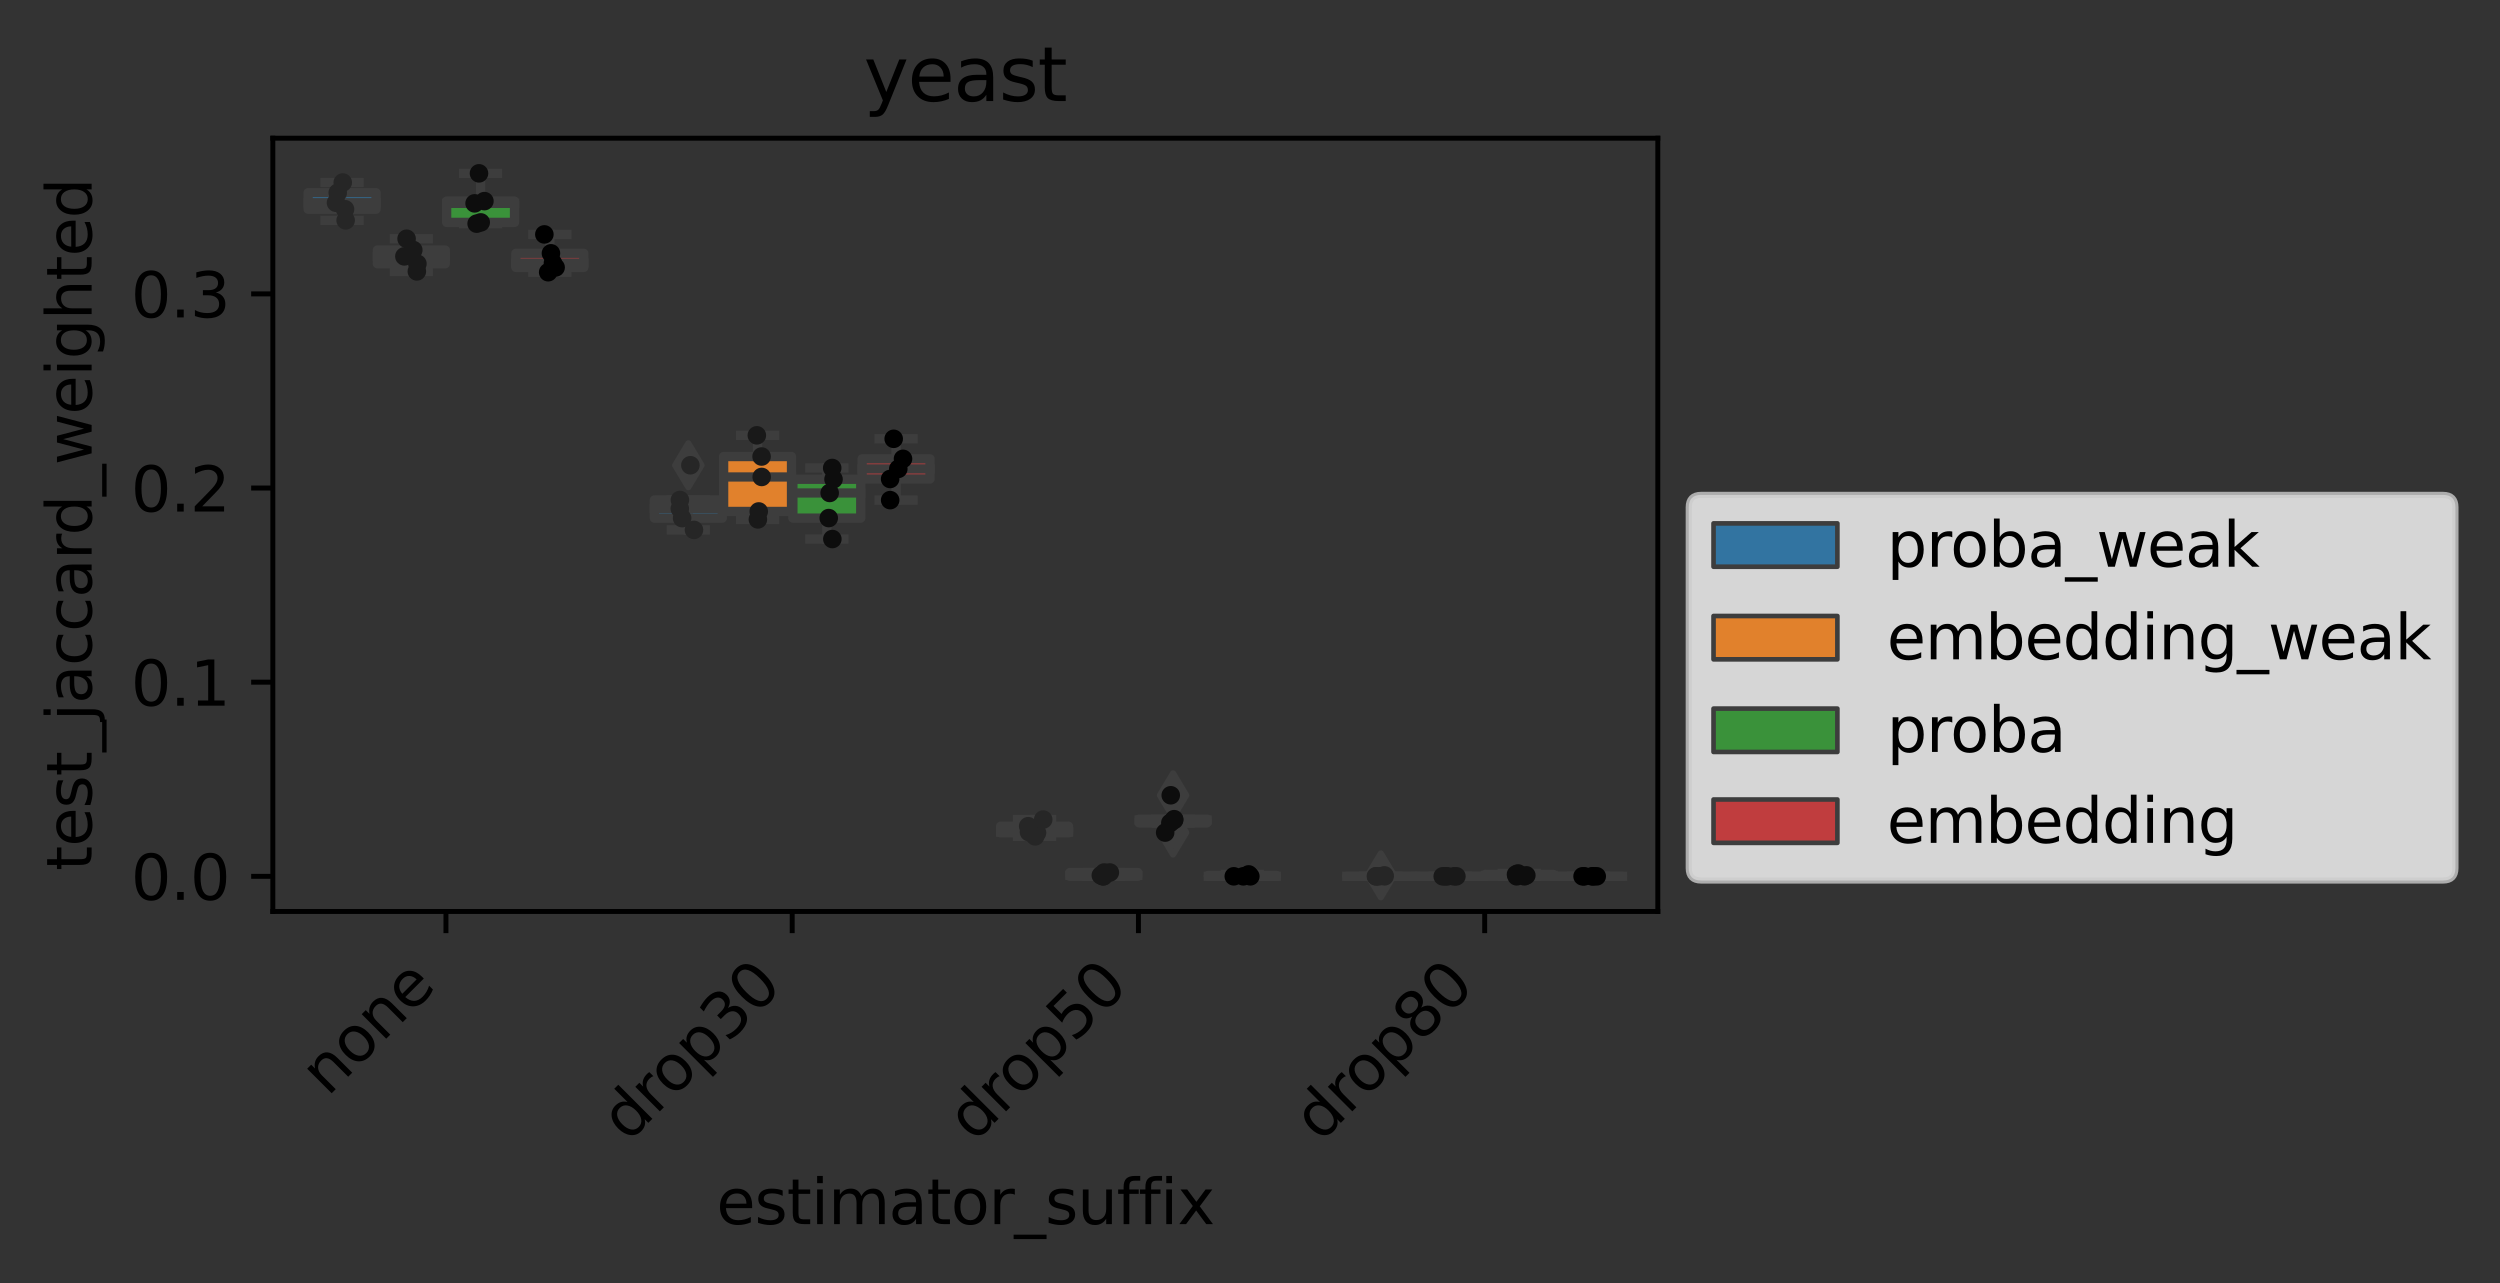 <?xml version="1.0" encoding="utf-8" standalone="no"?>
<!DOCTYPE svg PUBLIC "-//W3C//DTD SVG 1.1//EN"
  "http://www.w3.org/Graphics/SVG/1.1/DTD/svg11.dtd">
<svg xmlns:xlink="http://www.w3.org/1999/xlink" width="403.724pt" height="207.242pt" viewBox="0 0 403.724 207.242" xmlns="http://www.w3.org/2000/svg" version="1.1">
 <rect x="0" y="0" width="403.724" height="207.242" fill="#333333" stroke="none"/>
 <defs>
  <style type="text/css">*{stroke-linejoin: round; stroke-linecap: butt}</style>
 </defs>
 <g id="figure_1">
  <g id="patch_1">
   <path d="M 0 207.242 
L 403.724 207.242 
L 403.724 0 
L 0 0 
L 0 207.242 
z
" style="fill: none"/>
  </g>
  <g id="axes_1">
   <g id="patch_2">
    <path d="M 44.059 147.192 
L 267.718 147.192 
L 267.718 22.318 
L 44.059 22.318 
L 44.059 147.192 
z
" style="fill: none"/>
   </g>
   <g id="patch_3">
    <path d="M 49.763 33.791 
L 60.722 33.791 
L 60.722 31.12 
L 49.763 31.12 
L 49.763 33.791 
z
" clip-path="url(#pd5e11d7c84)" style="fill: #3274a1; stroke: #3d3d3d; stroke-width: 1.5; stroke-linejoin: miter"/>
   </g>
   <g id="patch_4">
    <path d="M 60.946 42.59 
L 71.905 42.59 
L 71.905 40.378 
L 60.946 40.378 
L 60.946 42.59 
z
" clip-path="url(#pd5e11d7c84)" style="fill: #e1812c; stroke: #3d3d3d; stroke-width: 1.5; stroke-linejoin: miter"/>
   </g>
   <g id="patch_5">
    <path d="M 72.129 35.915 
L 83.088 35.915 
L 83.088 32.479 
L 72.129 32.479 
L 72.129 35.915 
z
" clip-path="url(#pd5e11d7c84)" style="fill: #3a923a; stroke: #3d3d3d; stroke-width: 1.5; stroke-linejoin: miter"/>
   </g>
   <g id="patch_6">
    <path d="M 83.311 43.186 
L 94.271 43.186 
L 94.271 40.907 
L 83.311 40.907 
L 83.311 43.186 
z
" clip-path="url(#pd5e11d7c84)" style="fill: #c03d3e; stroke: #3d3d3d; stroke-width: 1.5; stroke-linejoin: miter"/>
   </g>
   <g id="patch_7">
    <path d="M 105.677 83.674 
L 116.637 83.674 
L 116.637 80.741 
L 105.677 80.741 
L 105.677 83.674 
z
" clip-path="url(#pd5e11d7c84)" style="fill: #3274a1; stroke: #3d3d3d; stroke-width: 1.5; stroke-linejoin: miter"/>
   </g>
   <g id="patch_8">
    <path d="M 116.86 82.594 
L 127.82 82.594 
L 127.82 73.724 
L 116.86 73.724 
L 116.86 82.594 
z
" clip-path="url(#pd5e11d7c84)" style="fill: #e1812c; stroke: #3d3d3d; stroke-width: 1.5; stroke-linejoin: miter"/>
   </g>
   <g id="patch_9">
    <path d="M 128.043 83.664 
L 139.003 83.664 
L 139.003 77.398 
L 128.043 77.398 
L 128.043 83.664 
z
" clip-path="url(#pd5e11d7c84)" style="fill: #3a923a; stroke: #3d3d3d; stroke-width: 1.5; stroke-linejoin: miter"/>
   </g>
   <g id="patch_10">
    <path d="M 139.226 77.35 
L 150.185 77.35 
L 150.185 74.097 
L 139.226 74.097 
L 139.226 77.35 
z
" clip-path="url(#pd5e11d7c84)" style="fill: #c03d3e; stroke: #3d3d3d; stroke-width: 1.5; stroke-linejoin: miter"/>
   </g>
   <g id="patch_11">
    <path d="M 161.592 134.483 
L 172.551 134.483 
L 172.551 133.423 
L 161.592 133.423 
L 161.592 134.483 
z
" clip-path="url(#pd5e11d7c84)" style="fill: #3274a1; stroke: #3d3d3d; stroke-width: 1.5; stroke-linejoin: miter"/>
   </g>
   <g id="patch_12">
    <path d="M 172.775 141.516 
L 183.734 141.516 
L 183.734 140.901 
L 172.775 140.901 
L 172.775 141.516 
z
" clip-path="url(#pd5e11d7c84)" style="fill: #e1812c; stroke: #3d3d3d; stroke-width: 1.5; stroke-linejoin: miter"/>
   </g>
   <g id="patch_13">
    <path d="M 183.958 132.887 
L 194.917 132.887 
L 194.917 132.29 
L 183.958 132.29 
L 183.958 132.887 
z
" clip-path="url(#pd5e11d7c84)" style="fill: #3a923a; stroke: #3d3d3d; stroke-width: 1.5; stroke-linejoin: miter"/>
   </g>
   <g id="patch_14">
    <path d="M 195.141 141.516 
L 206.1 141.516 
L 206.1 141.362 
L 195.141 141.362 
L 195.141 141.516 
z
" clip-path="url(#pd5e11d7c84)" style="fill: #c03d3e; stroke: #3d3d3d; stroke-width: 1.5; stroke-linejoin: miter"/>
   </g>
   <g id="patch_15">
    <path d="M 217.507 141.516 
L 228.466 141.516 
L 228.466 141.516 
L 217.507 141.516 
L 217.507 141.516 
z
" clip-path="url(#pd5e11d7c84)" style="fill: #3274a1; stroke: #3d3d3d; stroke-width: 1.5; stroke-linejoin: miter"/>
   </g>
   <g id="patch_16">
    <path d="M 228.69 141.516 
L 239.649 141.516 
L 239.649 141.516 
L 228.69 141.516 
L 228.69 141.516 
z
" clip-path="url(#pd5e11d7c84)" style="fill: #e1812c; stroke: #3d3d3d; stroke-width: 1.5; stroke-linejoin: miter"/>
   </g>
   <g id="patch_17">
    <path d="M 239.873 141.516 
L 250.832 141.516 
L 250.832 141.208 
L 239.873 141.208 
L 239.873 141.516 
z
" clip-path="url(#pd5e11d7c84)" style="fill: #3a923a; stroke: #3d3d3d; stroke-width: 1.5; stroke-linejoin: miter"/>
   </g>
   <g id="patch_18">
    <path d="M 251.056 141.516 
L 262.015 141.516 
L 262.015 141.516 
L 251.056 141.516 
L 251.056 141.516 
z
" clip-path="url(#pd5e11d7c84)" style="fill: #c03d3e; stroke: #3d3d3d; stroke-width: 1.5; stroke-linejoin: miter"/>
   </g>
   <g id="patch_19">
    <path d="M 72.017 141.516 
L 72.017 141.516 
L 72.017 141.516 
L 72.017 141.516 
z
" clip-path="url(#pd5e11d7c84)" style="fill: #3274a1; stroke: #3d3d3d; stroke-width: 0.75; stroke-linejoin: miter"/>
   </g>
   <g id="patch_20">
    <path d="M 72.017 141.516 
L 72.017 141.516 
L 72.017 141.516 
L 72.017 141.516 
z
" clip-path="url(#pd5e11d7c84)" style="fill: #e1812c; stroke: #3d3d3d; stroke-width: 0.75; stroke-linejoin: miter"/>
   </g>
   <g id="patch_21">
    <path d="M 72.017 141.516 
L 72.017 141.516 
L 72.017 141.516 
L 72.017 141.516 
z
" clip-path="url(#pd5e11d7c84)" style="fill: #3a923a; stroke: #3d3d3d; stroke-width: 0.75; stroke-linejoin: miter"/>
   </g>
   <g id="patch_22">
    <path d="M 72.017 141.516 
L 72.017 141.516 
L 72.017 141.516 
L 72.017 141.516 
z
" clip-path="url(#pd5e11d7c84)" style="fill: #c03d3e; stroke: #3d3d3d; stroke-width: 0.75; stroke-linejoin: miter"/>
   </g>
   <g id="matplotlib.axis_1">
    <g id="xtick_1">
     <g id="line2d_1">
      <defs>
       <path id="m28611ec35d" d="M 0 0 
L 0 3.5 
" style="stroke: #000000; stroke-width: 0.8"/>
      </defs>
      <g>
       <use xlink:href="#m28611ec35d" x="72.017" y="147.192" style="stroke: #000000; stroke-width: 0.8"/>
      </g>
     </g>
     <g id="text_1">
      <!-- none -->
      <g transform="translate(52.906 177.205) rotate(-45) scale(0.1 -0.1)">
       <defs>
        <path id="DejaVuSans-6e" d="M 3513 2113 
L 3513 0 
L 2938 0 
L 2938 2094 
Q 2938 2591 2744 2837 
Q 2550 3084 2163 3084 
Q 1697 3084 1428 2787 
Q 1159 2491 1159 1978 
L 1159 0 
L 581 0 
L 581 3500 
L 1159 3500 
L 1159 2956 
Q 1366 3272 1645 3428 
Q 1925 3584 2291 3584 
Q 2894 3584 3203 3211 
Q 3513 2838 3513 2113 
z
" transform="scale(0.016)"/>
        <path id="DejaVuSans-6f" d="M 1959 3097 
Q 1497 3097 1228 2736 
Q 959 2375 959 1747 
Q 959 1119 1226 758 
Q 1494 397 1959 397 
Q 2419 397 2687 759 
Q 2956 1122 2956 1747 
Q 2956 2369 2687 2733 
Q 2419 3097 1959 3097 
z
M 1959 3584 
Q 2709 3584 3137 3096 
Q 3566 2609 3566 1747 
Q 3566 888 3137 398 
Q 2709 -91 1959 -91 
Q 1206 -91 779 398 
Q 353 888 353 1747 
Q 353 2609 779 3096 
Q 1206 3584 1959 3584 
z
" transform="scale(0.016)"/>
        <path id="DejaVuSans-65" d="M 3597 1894 
L 3597 1613 
L 953 1613 
Q 991 1019 1311 708 
Q 1631 397 2203 397 
Q 2534 397 2845 478 
Q 3156 559 3463 722 
L 3463 178 
Q 3153 47 2828 -22 
Q 2503 -91 2169 -91 
Q 1331 -91 842 396 
Q 353 884 353 1716 
Q 353 2575 817 3079 
Q 1281 3584 2069 3584 
Q 2775 3584 3186 3129 
Q 3597 2675 3597 1894 
z
M 3022 2063 
Q 3016 2534 2758 2815 
Q 2500 3097 2075 3097 
Q 1594 3097 1305 2825 
Q 1016 2553 972 2059 
L 3022 2063 
z
" transform="scale(0.016)"/>
       </defs>
       <use xlink:href="#DejaVuSans-6e"/>
       <use xlink:href="#DejaVuSans-6f" x="63.379"/>
       <use xlink:href="#DejaVuSans-6e" x="124.561"/>
       <use xlink:href="#DejaVuSans-65" x="187.939"/>
      </g>
     </g>
    </g>
    <g id="xtick_2">
     <g id="line2d_2">
      <g>
       <use xlink:href="#m28611ec35d" x="127.931" y="147.192" style="stroke: #000000; stroke-width: 0.8"/>
      </g>
     </g>
     <g id="text_2">
      <!-- drop30 -->
      <g transform="translate(101.41 184.615) rotate(-45) scale(0.1 -0.1)">
       <defs>
        <path id="DejaVuSans-64" d="M 2906 2969 
L 2906 4863 
L 3481 4863 
L 3481 0 
L 2906 0 
L 2906 525 
Q 2725 213 2448 61 
Q 2172 -91 1784 -91 
Q 1150 -91 751 415 
Q 353 922 353 1747 
Q 353 2572 751 3078 
Q 1150 3584 1784 3584 
Q 2172 3584 2448 3432 
Q 2725 3281 2906 2969 
z
M 947 1747 
Q 947 1113 1208 752 
Q 1469 391 1925 391 
Q 2381 391 2643 752 
Q 2906 1113 2906 1747 
Q 2906 2381 2643 2742 
Q 2381 3103 1925 3103 
Q 1469 3103 1208 2742 
Q 947 2381 947 1747 
z
" transform="scale(0.016)"/>
        <path id="DejaVuSans-72" d="M 2631 2963 
Q 2534 3019 2420 3045 
Q 2306 3072 2169 3072 
Q 1681 3072 1420 2755 
Q 1159 2438 1159 1844 
L 1159 0 
L 581 0 
L 581 3500 
L 1159 3500 
L 1159 2956 
Q 1341 3275 1631 3429 
Q 1922 3584 2338 3584 
Q 2397 3584 2469 3576 
Q 2541 3569 2628 3553 
L 2631 2963 
z
" transform="scale(0.016)"/>
        <path id="DejaVuSans-70" d="M 1159 525 
L 1159 -1331 
L 581 -1331 
L 581 3500 
L 1159 3500 
L 1159 2969 
Q 1341 3281 1617 3432 
Q 1894 3584 2278 3584 
Q 2916 3584 3314 3078 
Q 3713 2572 3713 1747 
Q 3713 922 3314 415 
Q 2916 -91 2278 -91 
Q 1894 -91 1617 61 
Q 1341 213 1159 525 
z
M 3116 1747 
Q 3116 2381 2855 2742 
Q 2594 3103 2138 3103 
Q 1681 3103 1420 2742 
Q 1159 2381 1159 1747 
Q 1159 1113 1420 752 
Q 1681 391 2138 391 
Q 2594 391 2855 752 
Q 3116 1113 3116 1747 
z
" transform="scale(0.016)"/>
        <path id="DejaVuSans-33" d="M 2597 2516 
Q 3050 2419 3304 2112 
Q 3559 1806 3559 1356 
Q 3559 666 3084 287 
Q 2609 -91 1734 -91 
Q 1441 -91 1130 -33 
Q 819 25 488 141 
L 488 750 
Q 750 597 1062 519 
Q 1375 441 1716 441 
Q 2309 441 2620 675 
Q 2931 909 2931 1356 
Q 2931 1769 2642 2001 
Q 2353 2234 1838 2234 
L 1294 2234 
L 1294 2753 
L 1863 2753 
Q 2328 2753 2575 2939 
Q 2822 3125 2822 3475 
Q 2822 3834 2567 4026 
Q 2313 4219 1838 4219 
Q 1578 4219 1281 4162 
Q 984 4106 628 3988 
L 628 4550 
Q 988 4650 1302 4700 
Q 1616 4750 1894 4750 
Q 2613 4750 3031 4423 
Q 3450 4097 3450 3541 
Q 3450 3153 3228 2886 
Q 3006 2619 2597 2516 
z
" transform="scale(0.016)"/>
        <path id="DejaVuSans-30" d="M 2034 4250 
Q 1547 4250 1301 3770 
Q 1056 3291 1056 2328 
Q 1056 1369 1301 889 
Q 1547 409 2034 409 
Q 2525 409 2770 889 
Q 3016 1369 3016 2328 
Q 3016 3291 2770 3770 
Q 2525 4250 2034 4250 
z
M 2034 4750 
Q 2819 4750 3233 4129 
Q 3647 3509 3647 2328 
Q 3647 1150 3233 529 
Q 2819 -91 2034 -91 
Q 1250 -91 836 529 
Q 422 1150 422 2328 
Q 422 3509 836 4129 
Q 1250 4750 2034 4750 
z
" transform="scale(0.016)"/>
       </defs>
       <use xlink:href="#DejaVuSans-64"/>
       <use xlink:href="#DejaVuSans-72" x="63.477"/>
       <use xlink:href="#DejaVuSans-6f" x="102.34"/>
       <use xlink:href="#DejaVuSans-70" x="163.521"/>
       <use xlink:href="#DejaVuSans-33" x="226.998"/>
       <use xlink:href="#DejaVuSans-30" x="290.621"/>
      </g>
     </g>
    </g>
    <g id="xtick_3">
     <g id="line2d_3">
      <g>
       <use xlink:href="#m28611ec35d" x="183.846" y="147.192" style="stroke: #000000; stroke-width: 0.8"/>
      </g>
     </g>
     <g id="text_3">
      <!-- drop50 -->
      <g transform="translate(157.325 184.615) rotate(-45) scale(0.1 -0.1)">
       <defs>
        <path id="DejaVuSans-35" d="M 691 4666 
L 3169 4666 
L 3169 4134 
L 1269 4134 
L 1269 2991 
Q 1406 3038 1543 3061 
Q 1681 3084 1819 3084 
Q 2600 3084 3056 2656 
Q 3513 2228 3513 1497 
Q 3513 744 3044 326 
Q 2575 -91 1722 -91 
Q 1428 -91 1123 -41 
Q 819 9 494 109 
L 494 744 
Q 775 591 1075 516 
Q 1375 441 1709 441 
Q 2250 441 2565 725 
Q 2881 1009 2881 1497 
Q 2881 1984 2565 2268 
Q 2250 2553 1709 2553 
Q 1456 2553 1204 2497 
Q 953 2441 691 2322 
L 691 4666 
z
" transform="scale(0.016)"/>
       </defs>
       <use xlink:href="#DejaVuSans-64"/>
       <use xlink:href="#DejaVuSans-72" x="63.477"/>
       <use xlink:href="#DejaVuSans-6f" x="102.34"/>
       <use xlink:href="#DejaVuSans-70" x="163.521"/>
       <use xlink:href="#DejaVuSans-35" x="226.998"/>
       <use xlink:href="#DejaVuSans-30" x="290.621"/>
      </g>
     </g>
    </g>
    <g id="xtick_4">
     <g id="line2d_4">
      <g>
       <use xlink:href="#m28611ec35d" x="239.761" y="147.192" style="stroke: #000000; stroke-width: 0.8"/>
      </g>
     </g>
     <g id="text_4">
      <!-- drop80 -->
      <g transform="translate(213.24 184.615) rotate(-45) scale(0.1 -0.1)">
       <defs>
        <path id="DejaVuSans-38" d="M 2034 2216 
Q 1584 2216 1326 1975 
Q 1069 1734 1069 1313 
Q 1069 891 1326 650 
Q 1584 409 2034 409 
Q 2484 409 2743 651 
Q 3003 894 3003 1313 
Q 3003 1734 2745 1975 
Q 2488 2216 2034 2216 
z
M 1403 2484 
Q 997 2584 770 2862 
Q 544 3141 544 3541 
Q 544 4100 942 4425 
Q 1341 4750 2034 4750 
Q 2731 4750 3128 4425 
Q 3525 4100 3525 3541 
Q 3525 3141 3298 2862 
Q 3072 2584 2669 2484 
Q 3125 2378 3379 2068 
Q 3634 1759 3634 1313 
Q 3634 634 3220 271 
Q 2806 -91 2034 -91 
Q 1263 -91 848 271 
Q 434 634 434 1313 
Q 434 1759 690 2068 
Q 947 2378 1403 2484 
z
M 1172 3481 
Q 1172 3119 1398 2916 
Q 1625 2713 2034 2713 
Q 2441 2713 2670 2916 
Q 2900 3119 2900 3481 
Q 2900 3844 2670 4047 
Q 2441 4250 2034 4250 
Q 1625 4250 1398 4047 
Q 1172 3844 1172 3481 
z
" transform="scale(0.016)"/>
       </defs>
       <use xlink:href="#DejaVuSans-64"/>
       <use xlink:href="#DejaVuSans-72" x="63.477"/>
       <use xlink:href="#DejaVuSans-6f" x="102.34"/>
       <use xlink:href="#DejaVuSans-70" x="163.521"/>
       <use xlink:href="#DejaVuSans-38" x="226.998"/>
       <use xlink:href="#DejaVuSans-30" x="290.621"/>
      </g>
     </g>
    </g>
    <g id="text_5">
     <!-- estimator_suffix -->
     <g transform="translate(115.707 197.684) scale(0.1 -0.1)">
      <defs>
       <path id="DejaVuSans-73" d="M 2834 3397 
L 2834 2853 
Q 2591 2978 2328 3040 
Q 2066 3103 1784 3103 
Q 1356 3103 1142 2972 
Q 928 2841 928 2578 
Q 928 2378 1081 2264 
Q 1234 2150 1697 2047 
L 1894 2003 
Q 2506 1872 2764 1633 
Q 3022 1394 3022 966 
Q 3022 478 2636 193 
Q 2250 -91 1575 -91 
Q 1294 -91 989 -36 
Q 684 19 347 128 
L 347 722 
Q 666 556 975 473 
Q 1284 391 1588 391 
Q 1994 391 2212 530 
Q 2431 669 2431 922 
Q 2431 1156 2273 1281 
Q 2116 1406 1581 1522 
L 1381 1569 
Q 847 1681 609 1914 
Q 372 2147 372 2553 
Q 372 3047 722 3315 
Q 1072 3584 1716 3584 
Q 2034 3584 2315 3537 
Q 2597 3491 2834 3397 
z
" transform="scale(0.016)"/>
       <path id="DejaVuSans-74" d="M 1172 4494 
L 1172 3500 
L 2356 3500 
L 2356 3053 
L 1172 3053 
L 1172 1153 
Q 1172 725 1289 603 
Q 1406 481 1766 481 
L 2356 481 
L 2356 0 
L 1766 0 
Q 1100 0 847 248 
Q 594 497 594 1153 
L 594 3053 
L 172 3053 
L 172 3500 
L 594 3500 
L 594 4494 
L 1172 4494 
z
" transform="scale(0.016)"/>
       <path id="DejaVuSans-69" d="M 603 3500 
L 1178 3500 
L 1178 0 
L 603 0 
L 603 3500 
z
M 603 4863 
L 1178 4863 
L 1178 4134 
L 603 4134 
L 603 4863 
z
" transform="scale(0.016)"/>
       <path id="DejaVuSans-6d" d="M 3328 2828 
Q 3544 3216 3844 3400 
Q 4144 3584 4550 3584 
Q 5097 3584 5394 3201 
Q 5691 2819 5691 2113 
L 5691 0 
L 5113 0 
L 5113 2094 
Q 5113 2597 4934 2840 
Q 4756 3084 4391 3084 
Q 3944 3084 3684 2787 
Q 3425 2491 3425 1978 
L 3425 0 
L 2847 0 
L 2847 2094 
Q 2847 2600 2669 2842 
Q 2491 3084 2119 3084 
Q 1678 3084 1418 2786 
Q 1159 2488 1159 1978 
L 1159 0 
L 581 0 
L 581 3500 
L 1159 3500 
L 1159 2956 
Q 1356 3278 1631 3431 
Q 1906 3584 2284 3584 
Q 2666 3584 2933 3390 
Q 3200 3197 3328 2828 
z
" transform="scale(0.016)"/>
       <path id="DejaVuSans-61" d="M 2194 1759 
Q 1497 1759 1228 1600 
Q 959 1441 959 1056 
Q 959 750 1161 570 
Q 1363 391 1709 391 
Q 2188 391 2477 730 
Q 2766 1069 2766 1631 
L 2766 1759 
L 2194 1759 
z
M 3341 1997 
L 3341 0 
L 2766 0 
L 2766 531 
Q 2569 213 2275 61 
Q 1981 -91 1556 -91 
Q 1019 -91 701 211 
Q 384 513 384 1019 
Q 384 1609 779 1909 
Q 1175 2209 1959 2209 
L 2766 2209 
L 2766 2266 
Q 2766 2663 2505 2880 
Q 2244 3097 1772 3097 
Q 1472 3097 1187 3025 
Q 903 2953 641 2809 
L 641 3341 
Q 956 3463 1253 3523 
Q 1550 3584 1831 3584 
Q 2591 3584 2966 3190 
Q 3341 2797 3341 1997 
z
" transform="scale(0.016)"/>
       <path id="DejaVuSans-5f" d="M 3263 -1063 
L 3263 -1509 
L -63 -1509 
L -63 -1063 
L 3263 -1063 
z
" transform="scale(0.016)"/>
       <path id="DejaVuSans-75" d="M 544 1381 
L 544 3500 
L 1119 3500 
L 1119 1403 
Q 1119 906 1312 657 
Q 1506 409 1894 409 
Q 2359 409 2629 706 
Q 2900 1003 2900 1516 
L 2900 3500 
L 3475 3500 
L 3475 0 
L 2900 0 
L 2900 538 
Q 2691 219 2414 64 
Q 2138 -91 1772 -91 
Q 1169 -91 856 284 
Q 544 659 544 1381 
z
M 1991 3584 
L 1991 3584 
z
" transform="scale(0.016)"/>
       <path id="DejaVuSans-66" d="M 2375 4863 
L 2375 4384 
L 1825 4384 
Q 1516 4384 1395 4259 
Q 1275 4134 1275 3809 
L 1275 3500 
L 2222 3500 
L 2222 3053 
L 1275 3053 
L 1275 0 
L 697 0 
L 697 3053 
L 147 3053 
L 147 3500 
L 697 3500 
L 697 3744 
Q 697 4328 969 4595 
Q 1241 4863 1831 4863 
L 2375 4863 
z
" transform="scale(0.016)"/>
       <path id="DejaVuSans-78" d="M 3513 3500 
L 2247 1797 
L 3578 0 
L 2900 0 
L 1881 1375 
L 863 0 
L 184 0 
L 1544 1831 
L 300 3500 
L 978 3500 
L 1906 2253 
L 2834 3500 
L 3513 3500 
z
" transform="scale(0.016)"/>
      </defs>
      <use xlink:href="#DejaVuSans-65"/>
      <use xlink:href="#DejaVuSans-73" x="61.523"/>
      <use xlink:href="#DejaVuSans-74" x="113.623"/>
      <use xlink:href="#DejaVuSans-69" x="152.832"/>
      <use xlink:href="#DejaVuSans-6d" x="180.615"/>
      <use xlink:href="#DejaVuSans-61" x="278.027"/>
      <use xlink:href="#DejaVuSans-74" x="339.307"/>
      <use xlink:href="#DejaVuSans-6f" x="378.516"/>
      <use xlink:href="#DejaVuSans-72" x="439.697"/>
      <use xlink:href="#DejaVuSans-5f" x="480.811"/>
      <use xlink:href="#DejaVuSans-73" x="530.811"/>
      <use xlink:href="#DejaVuSans-75" x="582.91"/>
      <use xlink:href="#DejaVuSans-66" x="646.289"/>
      <use xlink:href="#DejaVuSans-66" x="681.494"/>
      <use xlink:href="#DejaVuSans-69" x="716.699"/>
      <use xlink:href="#DejaVuSans-78" x="744.482"/>
     </g>
    </g>
   </g>
   <g id="matplotlib.axis_2">
    <g id="ytick_1">
     <g id="line2d_5">
      <defs>
       <path id="m637537e5da" d="M 0 0 
L -3.5 0 
" style="stroke: #000000; stroke-width: 0.8"/>
      </defs>
      <g>
       <use xlink:href="#m637537e5da" x="44.059" y="141.516" style="stroke: #000000; stroke-width: 0.8"/>
      </g>
     </g>
     <g id="text_6">
      <!-- 0.0 -->
      <g transform="translate(21.156 145.315) scale(0.1 -0.1)">
       <defs>
        <path id="DejaVuSans-2e" d="M 684 794 
L 1344 794 
L 1344 0 
L 684 0 
L 684 794 
z
" transform="scale(0.016)"/>
       </defs>
       <use xlink:href="#DejaVuSans-30"/>
       <use xlink:href="#DejaVuSans-2e" x="63.623"/>
       <use xlink:href="#DejaVuSans-30" x="95.41"/>
      </g>
     </g>
    </g>
    <g id="ytick_2">
     <g id="line2d_6">
      <g>
       <use xlink:href="#m637537e5da" x="44.059" y="110.164" style="stroke: #000000; stroke-width: 0.8"/>
      </g>
     </g>
     <g id="text_7">
      <!-- 0.1 -->
      <g transform="translate(21.156 113.963) scale(0.1 -0.1)">
       <defs>
        <path id="DejaVuSans-31" d="M 794 531 
L 1825 531 
L 1825 4091 
L 703 3866 
L 703 4441 
L 1819 4666 
L 2450 4666 
L 2450 531 
L 3481 531 
L 3481 0 
L 794 0 
L 794 531 
z
" transform="scale(0.016)"/>
       </defs>
       <use xlink:href="#DejaVuSans-30"/>
       <use xlink:href="#DejaVuSans-2e" x="63.623"/>
       <use xlink:href="#DejaVuSans-31" x="95.41"/>
      </g>
     </g>
    </g>
    <g id="ytick_3">
     <g id="line2d_7">
      <g>
       <use xlink:href="#m637537e5da" x="44.059" y="78.813" style="stroke: #000000; stroke-width: 0.8"/>
      </g>
     </g>
     <g id="text_8">
      <!-- 0.2 -->
      <g transform="translate(21.156 82.612) scale(0.1 -0.1)">
       <defs>
        <path id="DejaVuSans-32" d="M 1228 531 
L 3431 531 
L 3431 0 
L 469 0 
L 469 531 
Q 828 903 1448 1529 
Q 2069 2156 2228 2338 
Q 2531 2678 2651 2914 
Q 2772 3150 2772 3378 
Q 2772 3750 2511 3984 
Q 2250 4219 1831 4219 
Q 1534 4219 1204 4116 
Q 875 4013 500 3803 
L 500 4441 
Q 881 4594 1212 4672 
Q 1544 4750 1819 4750 
Q 2544 4750 2975 4387 
Q 3406 4025 3406 3419 
Q 3406 3131 3298 2873 
Q 3191 2616 2906 2266 
Q 2828 2175 2409 1742 
Q 1991 1309 1228 531 
z
" transform="scale(0.016)"/>
       </defs>
       <use xlink:href="#DejaVuSans-30"/>
       <use xlink:href="#DejaVuSans-2e" x="63.623"/>
       <use xlink:href="#DejaVuSans-32" x="95.41"/>
      </g>
     </g>
    </g>
    <g id="ytick_4">
     <g id="line2d_8">
      <g>
       <use xlink:href="#m637537e5da" x="44.059" y="47.462" style="stroke: #000000; stroke-width: 0.8"/>
      </g>
     </g>
     <g id="text_9">
      <!-- 0.3 -->
      <g transform="translate(21.156 51.261) scale(0.1 -0.1)">
       <use xlink:href="#DejaVuSans-30"/>
       <use xlink:href="#DejaVuSans-2e" x="63.623"/>
       <use xlink:href="#DejaVuSans-33" x="95.41"/>
      </g>
     </g>
    </g>
    <g id="text_10">
     <!-- test_jaccard_weighted -->
     <g transform="translate(14.798 140.623) rotate(-90) scale(0.1 -0.1)">
      <defs>
       <path id="DejaVuSans-6a" d="M 603 3500 
L 1178 3500 
L 1178 -63 
Q 1178 -731 923 -1031 
Q 669 -1331 103 -1331 
L -116 -1331 
L -116 -844 
L 38 -844 
Q 366 -844 484 -692 
Q 603 -541 603 -63 
L 603 3500 
z
M 603 4863 
L 1178 4863 
L 1178 4134 
L 603 4134 
L 603 4863 
z
" transform="scale(0.016)"/>
       <path id="DejaVuSans-63" d="M 3122 3366 
L 3122 2828 
Q 2878 2963 2633 3030 
Q 2388 3097 2138 3097 
Q 1578 3097 1268 2742 
Q 959 2388 959 1747 
Q 959 1106 1268 751 
Q 1578 397 2138 397 
Q 2388 397 2633 464 
Q 2878 531 3122 666 
L 3122 134 
Q 2881 22 2623 -34 
Q 2366 -91 2075 -91 
Q 1284 -91 818 406 
Q 353 903 353 1747 
Q 353 2603 823 3093 
Q 1294 3584 2113 3584 
Q 2378 3584 2631 3529 
Q 2884 3475 3122 3366 
z
" transform="scale(0.016)"/>
       <path id="DejaVuSans-77" d="M 269 3500 
L 844 3500 
L 1563 769 
L 2278 3500 
L 2956 3500 
L 3675 769 
L 4391 3500 
L 4966 3500 
L 4050 0 
L 3372 0 
L 2619 2869 
L 1863 0 
L 1184 0 
L 269 3500 
z
" transform="scale(0.016)"/>
       <path id="DejaVuSans-67" d="M 2906 1791 
Q 2906 2416 2648 2759 
Q 2391 3103 1925 3103 
Q 1463 3103 1205 2759 
Q 947 2416 947 1791 
Q 947 1169 1205 825 
Q 1463 481 1925 481 
Q 2391 481 2648 825 
Q 2906 1169 2906 1791 
z
M 3481 434 
Q 3481 -459 3084 -895 
Q 2688 -1331 1869 -1331 
Q 1566 -1331 1297 -1286 
Q 1028 -1241 775 -1147 
L 775 -588 
Q 1028 -725 1275 -790 
Q 1522 -856 1778 -856 
Q 2344 -856 2625 -561 
Q 2906 -266 2906 331 
L 2906 616 
Q 2728 306 2450 153 
Q 2172 0 1784 0 
Q 1141 0 747 490 
Q 353 981 353 1791 
Q 353 2603 747 3093 
Q 1141 3584 1784 3584 
Q 2172 3584 2450 3431 
Q 2728 3278 2906 2969 
L 2906 3500 
L 3481 3500 
L 3481 434 
z
" transform="scale(0.016)"/>
       <path id="DejaVuSans-68" d="M 3513 2113 
L 3513 0 
L 2938 0 
L 2938 2094 
Q 2938 2591 2744 2837 
Q 2550 3084 2163 3084 
Q 1697 3084 1428 2787 
Q 1159 2491 1159 1978 
L 1159 0 
L 581 0 
L 581 4863 
L 1159 4863 
L 1159 2956 
Q 1366 3272 1645 3428 
Q 1925 3584 2291 3584 
Q 2894 3584 3203 3211 
Q 3513 2838 3513 2113 
z
" transform="scale(0.016)"/>
      </defs>
      <use xlink:href="#DejaVuSans-74"/>
      <use xlink:href="#DejaVuSans-65" x="39.209"/>
      <use xlink:href="#DejaVuSans-73" x="100.732"/>
      <use xlink:href="#DejaVuSans-74" x="152.832"/>
      <use xlink:href="#DejaVuSans-5f" x="192.041"/>
      <use xlink:href="#DejaVuSans-6a" x="242.041"/>
      <use xlink:href="#DejaVuSans-61" x="269.824"/>
      <use xlink:href="#DejaVuSans-63" x="331.104"/>
      <use xlink:href="#DejaVuSans-63" x="386.084"/>
      <use xlink:href="#DejaVuSans-61" x="441.064"/>
      <use xlink:href="#DejaVuSans-72" x="502.344"/>
      <use xlink:href="#DejaVuSans-64" x="541.707"/>
      <use xlink:href="#DejaVuSans-5f" x="605.184"/>
      <use xlink:href="#DejaVuSans-77" x="655.184"/>
      <use xlink:href="#DejaVuSans-65" x="736.971"/>
      <use xlink:href="#DejaVuSans-69" x="798.494"/>
      <use xlink:href="#DejaVuSans-67" x="826.277"/>
      <use xlink:href="#DejaVuSans-68" x="889.754"/>
      <use xlink:href="#DejaVuSans-74" x="953.133"/>
      <use xlink:href="#DejaVuSans-65" x="992.342"/>
      <use xlink:href="#DejaVuSans-64" x="1053.865"/>
     </g>
    </g>
   </g>
   <g id="line2d_9">
    <path d="M 55.242 33.791 
L 55.242 35.586 
" clip-path="url(#pd5e11d7c84)" style="fill: none; stroke: #3d3d3d; stroke-width: 1.5; stroke-linecap: square"/>
   </g>
   <g id="line2d_10">
    <path d="M 55.242 31.12 
L 55.242 29.47 
" clip-path="url(#pd5e11d7c84)" style="fill: none; stroke: #3d3d3d; stroke-width: 1.5; stroke-linecap: square"/>
   </g>
   <g id="line2d_11">
    <path d="M 52.502 35.586 
L 57.982 35.586 
" clip-path="url(#pd5e11d7c84)" style="fill: none; stroke: #3d3d3d; stroke-width: 1.5; stroke-linecap: square"/>
   </g>
   <g id="line2d_12">
    <path d="M 52.502 29.47 
L 57.982 29.47 
" clip-path="url(#pd5e11d7c84)" style="fill: none; stroke: #3d3d3d; stroke-width: 1.5; stroke-linecap: square"/>
   </g>
   <g id="line2d_13"/>
   <g id="line2d_14">
    <path d="M 66.425 42.59 
L 66.425 43.829 
" clip-path="url(#pd5e11d7c84)" style="fill: none; stroke: #3d3d3d; stroke-width: 1.5; stroke-linecap: square"/>
   </g>
   <g id="line2d_15">
    <path d="M 66.425 40.378 
L 66.425 38.554 
" clip-path="url(#pd5e11d7c84)" style="fill: none; stroke: #3d3d3d; stroke-width: 1.5; stroke-linecap: square"/>
   </g>
   <g id="line2d_16">
    <path d="M 63.685 43.829 
L 69.165 43.829 
" clip-path="url(#pd5e11d7c84)" style="fill: none; stroke: #3d3d3d; stroke-width: 1.5; stroke-linecap: square"/>
   </g>
   <g id="line2d_17">
    <path d="M 63.685 38.554 
L 69.165 38.554 
" clip-path="url(#pd5e11d7c84)" style="fill: none; stroke: #3d3d3d; stroke-width: 1.5; stroke-linecap: square"/>
   </g>
   <g id="line2d_18"/>
   <g id="line2d_19">
    <path d="M 77.608 35.915 
L 77.608 36.118 
" clip-path="url(#pd5e11d7c84)" style="fill: none; stroke: #3d3d3d; stroke-width: 1.5; stroke-linecap: square"/>
   </g>
   <g id="line2d_20">
    <path d="M 77.608 32.479 
L 77.608 27.994 
" clip-path="url(#pd5e11d7c84)" style="fill: none; stroke: #3d3d3d; stroke-width: 1.5; stroke-linecap: square"/>
   </g>
   <g id="line2d_21">
    <path d="M 74.868 36.118 
L 80.348 36.118 
" clip-path="url(#pd5e11d7c84)" style="fill: none; stroke: #3d3d3d; stroke-width: 1.5; stroke-linecap: square"/>
   </g>
   <g id="line2d_22">
    <path d="M 74.868 27.994 
L 80.348 27.994 
" clip-path="url(#pd5e11d7c84)" style="fill: none; stroke: #3d3d3d; stroke-width: 1.5; stroke-linecap: square"/>
   </g>
   <g id="line2d_23"/>
   <g id="line2d_24">
    <path d="M 88.791 43.186 
L 88.791 43.962 
" clip-path="url(#pd5e11d7c84)" style="fill: none; stroke: #3d3d3d; stroke-width: 1.5; stroke-linecap: square"/>
   </g>
   <g id="line2d_25">
    <path d="M 88.791 40.907 
L 88.791 37.854 
" clip-path="url(#pd5e11d7c84)" style="fill: none; stroke: #3d3d3d; stroke-width: 1.5; stroke-linecap: square"/>
   </g>
   <g id="line2d_26">
    <path d="M 86.051 43.962 
L 91.531 43.962 
" clip-path="url(#pd5e11d7c84)" style="fill: none; stroke: #3d3d3d; stroke-width: 1.5; stroke-linecap: square"/>
   </g>
   <g id="line2d_27">
    <path d="M 86.051 37.854 
L 91.531 37.854 
" clip-path="url(#pd5e11d7c84)" style="fill: none; stroke: #3d3d3d; stroke-width: 1.5; stroke-linecap: square"/>
   </g>
   <g id="line2d_28"/>
   <g id="line2d_29">
    <path d="M 111.157 83.674 
L 111.157 85.575 
" clip-path="url(#pd5e11d7c84)" style="fill: none; stroke: #3d3d3d; stroke-width: 1.5; stroke-linecap: square"/>
   </g>
   <g id="line2d_30">
    <path d="M 111.157 80.741 
L 111.157 80.741 
" clip-path="url(#pd5e11d7c84)" style="fill: none; stroke: #3d3d3d; stroke-width: 1.5; stroke-linecap: square"/>
   </g>
   <g id="line2d_31">
    <path d="M 108.417 85.575 
L 113.897 85.575 
" clip-path="url(#pd5e11d7c84)" style="fill: none; stroke: #3d3d3d; stroke-width: 1.5; stroke-linecap: square"/>
   </g>
   <g id="line2d_32">
    <path d="M 108.417 80.741 
L 113.897 80.741 
" clip-path="url(#pd5e11d7c84)" style="fill: none; stroke: #3d3d3d; stroke-width: 1.5; stroke-linecap: square"/>
   </g>
   <g id="line2d_33">
    <defs>
     <path id="mcf648dc08e" d="M -0 3.536 
L 2.121 0 
L -0 -3.536 
L -2.121 -0 
z
" style="stroke: #3d3d3d; stroke-linejoin: miter"/>
    </defs>
    <g clip-path="url(#pd5e11d7c84)">
     <use xlink:href="#mcf648dc08e" x="111.157" y="75.133" style="fill: #3d3d3d; stroke: #3d3d3d; stroke-linejoin: miter"/>
    </g>
   </g>
   <g id="line2d_34">
    <path d="M 122.34 82.594 
L 122.34 83.879 
" clip-path="url(#pd5e11d7c84)" style="fill: none; stroke: #3d3d3d; stroke-width: 1.5; stroke-linecap: square"/>
   </g>
   <g id="line2d_35">
    <path d="M 122.34 73.724 
L 122.34 70.302 
" clip-path="url(#pd5e11d7c84)" style="fill: none; stroke: #3d3d3d; stroke-width: 1.5; stroke-linecap: square"/>
   </g>
   <g id="line2d_36">
    <path d="M 119.6 83.879 
L 125.08 83.879 
" clip-path="url(#pd5e11d7c84)" style="fill: none; stroke: #3d3d3d; stroke-width: 1.5; stroke-linecap: square"/>
   </g>
   <g id="line2d_37">
    <path d="M 119.6 70.302 
L 125.08 70.302 
" clip-path="url(#pd5e11d7c84)" style="fill: none; stroke: #3d3d3d; stroke-width: 1.5; stroke-linecap: square"/>
   </g>
   <g id="line2d_38"/>
   <g id="line2d_39">
    <path d="M 133.523 83.664 
L 133.523 87.049 
" clip-path="url(#pd5e11d7c84)" style="fill: none; stroke: #3d3d3d; stroke-width: 1.5; stroke-linecap: square"/>
   </g>
   <g id="line2d_40">
    <path d="M 133.523 77.398 
L 133.523 75.575 
" clip-path="url(#pd5e11d7c84)" style="fill: none; stroke: #3d3d3d; stroke-width: 1.5; stroke-linecap: square"/>
   </g>
   <g id="line2d_41">
    <path d="M 130.783 87.049 
L 136.263 87.049 
" clip-path="url(#pd5e11d7c84)" style="fill: none; stroke: #3d3d3d; stroke-width: 1.5; stroke-linecap: square"/>
   </g>
   <g id="line2d_42">
    <path d="M 130.783 75.575 
L 136.263 75.575 
" clip-path="url(#pd5e11d7c84)" style="fill: none; stroke: #3d3d3d; stroke-width: 1.5; stroke-linecap: square"/>
   </g>
   <g id="line2d_43"/>
   <g id="line2d_44">
    <path d="M 144.706 77.35 
L 144.706 80.766 
" clip-path="url(#pd5e11d7c84)" style="fill: none; stroke: #3d3d3d; stroke-width: 1.5; stroke-linecap: square"/>
   </g>
   <g id="line2d_45">
    <path d="M 144.706 74.097 
L 144.706 70.863 
" clip-path="url(#pd5e11d7c84)" style="fill: none; stroke: #3d3d3d; stroke-width: 1.5; stroke-linecap: square"/>
   </g>
   <g id="line2d_46">
    <path d="M 141.966 80.766 
L 147.446 80.766 
" clip-path="url(#pd5e11d7c84)" style="fill: none; stroke: #3d3d3d; stroke-width: 1.5; stroke-linecap: square"/>
   </g>
   <g id="line2d_47">
    <path d="M 141.966 70.863 
L 147.446 70.863 
" clip-path="url(#pd5e11d7c84)" style="fill: none; stroke: #3d3d3d; stroke-width: 1.5; stroke-linecap: square"/>
   </g>
   <g id="line2d_48"/>
   <g id="line2d_49">
    <path d="M 167.072 134.483 
L 167.072 135.063 
" clip-path="url(#pd5e11d7c84)" style="fill: none; stroke: #3d3d3d; stroke-width: 1.5; stroke-linecap: square"/>
   </g>
   <g id="line2d_50">
    <path d="M 167.072 133.423 
L 167.072 132.348 
" clip-path="url(#pd5e11d7c84)" style="fill: none; stroke: #3d3d3d; stroke-width: 1.5; stroke-linecap: square"/>
   </g>
   <g id="line2d_51">
    <path d="M 164.332 135.063 
L 169.812 135.063 
" clip-path="url(#pd5e11d7c84)" style="fill: none; stroke: #3d3d3d; stroke-width: 1.5; stroke-linecap: square"/>
   </g>
   <g id="line2d_52">
    <path d="M 164.332 132.348 
L 169.812 132.348 
" clip-path="url(#pd5e11d7c84)" style="fill: none; stroke: #3d3d3d; stroke-width: 1.5; stroke-linecap: square"/>
   </g>
   <g id="line2d_53"/>
   <g id="line2d_54">
    <path d="M 178.255 141.516 
L 178.255 141.516 
" clip-path="url(#pd5e11d7c84)" style="fill: none; stroke: #3d3d3d; stroke-width: 1.5; stroke-linecap: square"/>
   </g>
   <g id="line2d_55">
    <path d="M 178.255 140.901 
L 178.255 140.9 
" clip-path="url(#pd5e11d7c84)" style="fill: none; stroke: #3d3d3d; stroke-width: 1.5; stroke-linecap: square"/>
   </g>
   <g id="line2d_56">
    <path d="M 175.515 141.516 
L 180.994 141.516 
" clip-path="url(#pd5e11d7c84)" style="fill: none; stroke: #3d3d3d; stroke-width: 1.5; stroke-linecap: square"/>
   </g>
   <g id="line2d_57">
    <path d="M 175.515 140.9 
L 180.994 140.9 
" clip-path="url(#pd5e11d7c84)" style="fill: none; stroke: #3d3d3d; stroke-width: 1.5; stroke-linecap: square"/>
   </g>
   <g id="line2d_58"/>
   <g id="line2d_59">
    <path d="M 189.438 132.887 
L 189.438 132.887 
" clip-path="url(#pd5e11d7c84)" style="fill: none; stroke: #3d3d3d; stroke-width: 1.5; stroke-linecap: square"/>
   </g>
   <g id="line2d_60">
    <path d="M 189.438 132.29 
L 189.438 132.29 
" clip-path="url(#pd5e11d7c84)" style="fill: none; stroke: #3d3d3d; stroke-width: 1.5; stroke-linecap: square"/>
   </g>
   <g id="line2d_61">
    <path d="M 186.698 132.887 
L 192.177 132.887 
" clip-path="url(#pd5e11d7c84)" style="fill: none; stroke: #3d3d3d; stroke-width: 1.5; stroke-linecap: square"/>
   </g>
   <g id="line2d_62">
    <path d="M 186.698 132.29 
L 192.177 132.29 
" clip-path="url(#pd5e11d7c84)" style="fill: none; stroke: #3d3d3d; stroke-width: 1.5; stroke-linecap: square"/>
   </g>
   <g id="line2d_63">
    <g clip-path="url(#pd5e11d7c84)">
     <use xlink:href="#mcf648dc08e" x="189.438" y="134.454" style="fill: #3d3d3d; stroke: #3d3d3d; stroke-linejoin: miter"/>
     <use xlink:href="#mcf648dc08e" x="189.438" y="128.428" style="fill: #3d3d3d; stroke: #3d3d3d; stroke-linejoin: miter"/>
    </g>
   </g>
   <g id="line2d_64">
    <path d="M 200.62 141.516 
L 200.62 141.516 
" clip-path="url(#pd5e11d7c84)" style="fill: none; stroke: #3d3d3d; stroke-width: 1.5; stroke-linecap: square"/>
   </g>
   <g id="line2d_65">
    <path d="M 200.62 141.362 
L 200.62 141.209 
" clip-path="url(#pd5e11d7c84)" style="fill: none; stroke: #3d3d3d; stroke-width: 1.5; stroke-linecap: square"/>
   </g>
   <g id="line2d_66">
    <path d="M 197.881 141.516 
L 203.36 141.516 
" clip-path="url(#pd5e11d7c84)" style="fill: none; stroke: #3d3d3d; stroke-width: 1.5; stroke-linecap: square"/>
   </g>
   <g id="line2d_67">
    <path d="M 197.881 141.209 
L 203.36 141.209 
" clip-path="url(#pd5e11d7c84)" style="fill: none; stroke: #3d3d3d; stroke-width: 1.5; stroke-linecap: square"/>
   </g>
   <g id="line2d_68"/>
   <g id="line2d_69">
    <path d="M 222.986 141.516 
L 222.986 141.516 
" clip-path="url(#pd5e11d7c84)" style="fill: none; stroke: #3d3d3d; stroke-width: 1.5; stroke-linecap: square"/>
   </g>
   <g id="line2d_70">
    <path d="M 222.986 141.516 
L 222.986 141.516 
" clip-path="url(#pd5e11d7c84)" style="fill: none; stroke: #3d3d3d; stroke-width: 1.5; stroke-linecap: square"/>
   </g>
   <g id="line2d_71">
    <path d="M 220.247 141.516 
L 225.726 141.516 
" clip-path="url(#pd5e11d7c84)" style="fill: none; stroke: #3d3d3d; stroke-width: 1.5; stroke-linecap: square"/>
   </g>
   <g id="line2d_72">
    <path d="M 220.247 141.516 
L 225.726 141.516 
" clip-path="url(#pd5e11d7c84)" style="fill: none; stroke: #3d3d3d; stroke-width: 1.5; stroke-linecap: square"/>
   </g>
   <g id="line2d_73">
    <g clip-path="url(#pd5e11d7c84)">
     <use xlink:href="#mcf648dc08e" x="222.986" y="141.363" style="fill: #3d3d3d; stroke: #3d3d3d; stroke-linejoin: miter"/>
    </g>
   </g>
   <g id="line2d_74">
    <path d="M 234.169 141.516 
L 234.169 141.516 
" clip-path="url(#pd5e11d7c84)" style="fill: none; stroke: #3d3d3d; stroke-width: 1.5; stroke-linecap: square"/>
   </g>
   <g id="line2d_75">
    <path d="M 234.169 141.516 
L 234.169 141.516 
" clip-path="url(#pd5e11d7c84)" style="fill: none; stroke: #3d3d3d; stroke-width: 1.5; stroke-linecap: square"/>
   </g>
   <g id="line2d_76">
    <path d="M 231.429 141.516 
L 236.909 141.516 
" clip-path="url(#pd5e11d7c84)" style="fill: none; stroke: #3d3d3d; stroke-width: 1.5; stroke-linecap: square"/>
   </g>
   <g id="line2d_77">
    <path d="M 231.429 141.516 
L 236.909 141.516 
" clip-path="url(#pd5e11d7c84)" style="fill: none; stroke: #3d3d3d; stroke-width: 1.5; stroke-linecap: square"/>
   </g>
   <g id="line2d_78"/>
   <g id="line2d_79">
    <path d="M 245.352 141.516 
L 245.352 141.516 
" clip-path="url(#pd5e11d7c84)" style="fill: none; stroke: #3d3d3d; stroke-width: 1.5; stroke-linecap: square"/>
   </g>
   <g id="line2d_80">
    <path d="M 245.352 141.208 
L 245.352 141.055 
" clip-path="url(#pd5e11d7c84)" style="fill: none; stroke: #3d3d3d; stroke-width: 1.5; stroke-linecap: square"/>
   </g>
   <g id="line2d_81">
    <path d="M 242.612 141.516 
L 248.092 141.516 
" clip-path="url(#pd5e11d7c84)" style="fill: none; stroke: #3d3d3d; stroke-width: 1.5; stroke-linecap: square"/>
   </g>
   <g id="line2d_82">
    <path d="M 242.612 141.055 
L 248.092 141.055 
" clip-path="url(#pd5e11d7c84)" style="fill: none; stroke: #3d3d3d; stroke-width: 1.5; stroke-linecap: square"/>
   </g>
   <g id="line2d_83"/>
   <g id="line2d_84">
    <path d="M 256.535 141.516 
L 256.535 141.516 
" clip-path="url(#pd5e11d7c84)" style="fill: none; stroke: #3d3d3d; stroke-width: 1.5; stroke-linecap: square"/>
   </g>
   <g id="line2d_85">
    <path d="M 256.535 141.516 
L 256.535 141.516 
" clip-path="url(#pd5e11d7c84)" style="fill: none; stroke: #3d3d3d; stroke-width: 1.5; stroke-linecap: square"/>
   </g>
   <g id="line2d_86">
    <path d="M 253.795 141.516 
L 259.275 141.516 
" clip-path="url(#pd5e11d7c84)" style="fill: none; stroke: #3d3d3d; stroke-width: 1.5; stroke-linecap: square"/>
   </g>
   <g id="line2d_87">
    <path d="M 253.795 141.516 
L 259.275 141.516 
" clip-path="url(#pd5e11d7c84)" style="fill: none; stroke: #3d3d3d; stroke-width: 1.5; stroke-linecap: square"/>
   </g>
   <g id="line2d_88"/>
   <g id="line2d_89">
    <path d="M 49.763 32.741 
L 60.722 32.741 
" clip-path="url(#pd5e11d7c84)" style="fill: none; stroke: #3d3d3d; stroke-width: 1.5; stroke-linecap: square"/>
   </g>
   <g id="line2d_90">
    <path d="M 60.946 41.401 
L 71.905 41.401 
" clip-path="url(#pd5e11d7c84)" style="fill: none; stroke: #3d3d3d; stroke-width: 1.5; stroke-linecap: square"/>
   </g>
   <g id="line2d_91">
    <path d="M 72.129 32.84 
L 83.088 32.84 
" clip-path="url(#pd5e11d7c84)" style="fill: none; stroke: #3d3d3d; stroke-width: 1.5; stroke-linecap: square"/>
   </g>
   <g id="line2d_92">
    <path d="M 83.311 42.48 
L 94.271 42.48 
" clip-path="url(#pd5e11d7c84)" style="fill: none; stroke: #3d3d3d; stroke-width: 1.5; stroke-linecap: square"/>
   </g>
   <g id="line2d_93">
    <path d="M 105.677 82.146 
L 116.637 82.146 
" clip-path="url(#pd5e11d7c84)" style="fill: none; stroke: #3d3d3d; stroke-width: 1.5; stroke-linecap: square"/>
   </g>
   <g id="line2d_94">
    <path d="M 116.86 77.023 
L 127.82 77.023 
" clip-path="url(#pd5e11d7c84)" style="fill: none; stroke: #3d3d3d; stroke-width: 1.5; stroke-linecap: square"/>
   </g>
   <g id="line2d_95">
    <path d="M 128.043 79.607 
L 139.003 79.607 
" clip-path="url(#pd5e11d7c84)" style="fill: none; stroke: #3d3d3d; stroke-width: 1.5; stroke-linecap: square"/>
   </g>
   <g id="line2d_96">
    <path d="M 139.226 75.721 
L 150.185 75.721 
" clip-path="url(#pd5e11d7c84)" style="fill: none; stroke: #3d3d3d; stroke-width: 1.5; stroke-linecap: square"/>
   </g>
   <g id="line2d_97">
    <path d="M 161.592 134.38 
L 172.551 134.38 
" clip-path="url(#pd5e11d7c84)" style="fill: none; stroke: #3d3d3d; stroke-width: 1.5; stroke-linecap: square"/>
   </g>
   <g id="line2d_98">
    <path d="M 172.775 141.363 
L 183.734 141.363 
" clip-path="url(#pd5e11d7c84)" style="fill: none; stroke: #3d3d3d; stroke-width: 1.5; stroke-linecap: square"/>
   </g>
   <g id="line2d_99">
    <path d="M 183.958 132.432 
L 194.917 132.432 
" clip-path="url(#pd5e11d7c84)" style="fill: none; stroke: #3d3d3d; stroke-width: 1.5; stroke-linecap: square"/>
   </g>
   <g id="line2d_100">
    <path d="M 195.141 141.516 
L 206.1 141.516 
" clip-path="url(#pd5e11d7c84)" style="fill: none; stroke: #3d3d3d; stroke-width: 1.5; stroke-linecap: square"/>
   </g>
   <g id="line2d_101">
    <path d="M 217.507 141.516 
L 228.466 141.516 
" clip-path="url(#pd5e11d7c84)" style="fill: none; stroke: #3d3d3d; stroke-width: 1.5; stroke-linecap: square"/>
   </g>
   <g id="line2d_102">
    <path d="M 228.69 141.516 
L 239.649 141.516 
" clip-path="url(#pd5e11d7c84)" style="fill: none; stroke: #3d3d3d; stroke-width: 1.5; stroke-linecap: square"/>
   </g>
   <g id="line2d_103">
    <path d="M 239.873 141.361 
L 250.832 141.361 
" clip-path="url(#pd5e11d7c84)" style="fill: none; stroke: #3d3d3d; stroke-width: 1.5; stroke-linecap: square"/>
   </g>
   <g id="line2d_104">
    <path d="M 251.056 141.516 
L 262.015 141.516 
" clip-path="url(#pd5e11d7c84)" style="fill: none; stroke: #3d3d3d; stroke-width: 1.5; stroke-linecap: square"/>
   </g>
   <g id="patch_23">
    <path d="M 44.059 147.192 
L 44.059 22.318 
" style="fill: none; stroke: #000000; stroke-width: 0.8; stroke-linejoin: miter; stroke-linecap: square"/>
   </g>
   <g id="patch_24">
    <path d="M 267.718 147.192 
L 267.718 22.318 
" style="fill: none; stroke: #000000; stroke-width: 0.8; stroke-linejoin: miter; stroke-linecap: square"/>
   </g>
   <g id="patch_25">
    <path d="M 44.059 147.192 
L 267.718 147.192 
" style="fill: none; stroke: #000000; stroke-width: 0.8; stroke-linejoin: miter; stroke-linecap: square"/>
   </g>
   <g id="patch_26">
    <path d="M 44.059 22.318 
L 267.718 22.318 
" style="fill: none; stroke: #000000; stroke-width: 0.8; stroke-linejoin: miter; stroke-linecap: square"/>
   </g>
   <g id="PathCollection_1">
    <defs>
     <path id="C0_0_145761218d" d="M 0 1.5 
C 0.398 1.5 0.779 1.342 1.061 1.061 
C 1.342 0.779 1.5 0.398 1.5 -0 
C 1.5 -0.398 1.342 -0.779 1.061 -1.061 
C 0.779 -1.342 0.398 -1.5 0 -1.5 
C -0.398 -1.5 -0.779 -1.342 -1.061 -1.061 
C -1.342 -0.779 -1.5 -0.398 -1.5 0 
C -1.5 0.398 -1.342 0.779 -1.061 1.061 
C -0.779 1.342 -0.398 1.5 0 1.5 
z
"/>
    </defs>
    <g clip-path="url(#pd5e11d7c84)">
     <use xlink:href="#C0_0_145761218d" x="55.352" y="29.47" style="fill: #262626"/>
    </g>
    <g clip-path="url(#pd5e11d7c84)">
     <use xlink:href="#C0_0_145761218d" x="54.54" y="31.12" style="fill: #262626"/>
    </g>
    <g clip-path="url(#pd5e11d7c84)">
     <use xlink:href="#C0_0_145761218d" x="54.259" y="32.741" style="fill: #262626"/>
    </g>
    <g clip-path="url(#pd5e11d7c84)">
     <use xlink:href="#C0_0_145761218d" x="55.818" y="35.586" style="fill: #262626"/>
    </g>
    <g clip-path="url(#pd5e11d7c84)">
     <use xlink:href="#C0_0_145761218d" x="55.718" y="33.791" style="fill: #262626"/>
    </g>
   </g>
   <g id="PathCollection_2">
    <defs>
     <path id="C1_0_c15253dc2f" d="M 0 1.5 
C 0.398 1.5 0.779 1.342 1.061 1.061 
C 1.342 0.779 1.5 0.398 1.5 -0 
C 1.5 -0.398 1.342 -0.779 1.061 -1.061 
C 0.779 -1.342 0.398 -1.5 0 -1.5 
C -0.398 -1.5 -0.779 -1.342 -1.061 -1.061 
C -1.342 -0.779 -1.5 -0.398 -1.5 0 
C -1.5 0.398 -1.342 0.779 -1.061 1.061 
C -0.779 1.342 -0.398 1.5 0 1.5 
z
"/>
    </defs>
    <g clip-path="url(#pd5e11d7c84)">
     <use xlink:href="#C1_0_c15253dc2f" x="65.66" y="38.554" style="fill: #191919"/>
    </g>
    <g clip-path="url(#pd5e11d7c84)">
     <use xlink:href="#C1_0_c15253dc2f" x="67.318" y="43.829" style="fill: #191919"/>
    </g>
    <g clip-path="url(#pd5e11d7c84)">
     <use xlink:href="#C1_0_c15253dc2f" x="67.407" y="42.59" style="fill: #191919"/>
    </g>
    <g clip-path="url(#pd5e11d7c84)">
     <use xlink:href="#C1_0_c15253dc2f" x="65.304" y="41.401" style="fill: #191919"/>
    </g>
    <g clip-path="url(#pd5e11d7c84)">
     <use xlink:href="#C1_0_c15253dc2f" x="66.741" y="40.378" style="fill: #191919"/>
    </g>
   </g>
   <g id="PathCollection_3">
    <defs>
     <path id="C2_0_aa3f5d9d6d" d="M 0 1.5 
C 0.398 1.5 0.779 1.342 1.061 1.061 
C 1.342 0.779 1.5 0.398 1.5 -0 
C 1.5 -0.398 1.342 -0.779 1.061 -1.061 
C 0.779 -1.342 0.398 -1.5 0 -1.5 
C -0.398 -1.5 -0.779 -1.342 -1.061 -1.061 
C -1.342 -0.779 -1.5 -0.398 -1.5 0 
C -1.5 0.398 -1.342 0.779 -1.061 1.061 
C -0.779 1.342 -0.398 1.5 0 1.5 
z
"/>
    </defs>
    <g clip-path="url(#pd5e11d7c84)">
     <use xlink:href="#C2_0_aa3f5d9d6d" x="76.644" y="32.84" style="fill: #0d0d0d"/>
    </g>
    <g clip-path="url(#pd5e11d7c84)">
     <use xlink:href="#C2_0_aa3f5d9d6d" x="76.972" y="36.118" style="fill: #0d0d0d"/>
    </g>
    <g clip-path="url(#pd5e11d7c84)">
     <use xlink:href="#C2_0_aa3f5d9d6d" x="78.228" y="32.479" style="fill: #0d0d0d"/>
    </g>
    <g clip-path="url(#pd5e11d7c84)">
     <use xlink:href="#C2_0_aa3f5d9d6d" x="77.353" y="27.994" style="fill: #0d0d0d"/>
    </g>
    <g clip-path="url(#pd5e11d7c84)">
     <use xlink:href="#C2_0_aa3f5d9d6d" x="77.631" y="35.915" style="fill: #0d0d0d"/>
    </g>
   </g>
   <g id="PathCollection_4">
    <defs>
     <path id="C3_0_49fd966f38" d="M 0 1.5 
C 0.398 1.5 0.779 1.342 1.061 1.061 
C 1.342 0.779 1.5 0.398 1.5 -0 
C 1.5 -0.398 1.342 -0.779 1.061 -1.061 
C 0.779 -1.342 0.398 -1.5 0 -1.5 
C -0.398 -1.5 -0.779 -1.342 -1.061 -1.061 
C -1.342 -0.779 -1.5 -0.398 -1.5 0 
C -1.5 0.398 -1.342 0.779 -1.061 1.061 
C -0.779 1.342 -0.398 1.5 0 1.5 
z
"/>
    </defs>
    <g clip-path="url(#pd5e11d7c84)">
     <use xlink:href="#C3_0_49fd966f38" x="88.526" y="43.962"/>
    </g>
    <g clip-path="url(#pd5e11d7c84)">
     <use xlink:href="#C3_0_49fd966f38" x="89.726" y="43.186"/>
    </g>
    <g clip-path="url(#pd5e11d7c84)">
     <use xlink:href="#C3_0_49fd966f38" x="87.909" y="37.854"/>
    </g>
    <g clip-path="url(#pd5e11d7c84)">
     <use xlink:href="#C3_0_49fd966f38" x="89.295" y="42.48"/>
    </g>
    <g clip-path="url(#pd5e11d7c84)">
     <use xlink:href="#C3_0_49fd966f38" x="88.972" y="40.907"/>
    </g>
   </g>
   <g id="PathCollection_5">
    <defs>
     <path id="C4_0_fac213176c" d="M 0 1.5 
C 0.398 1.5 0.779 1.342 1.061 1.061 
C 1.342 0.779 1.5 0.398 1.5 -0 
C 1.5 -0.398 1.342 -0.779 1.061 -1.061 
C 0.779 -1.342 0.398 -1.5 0 -1.5 
C -0.398 -1.5 -0.779 -1.342 -1.061 -1.061 
C -1.342 -0.779 -1.5 -0.398 -1.5 0 
C -1.5 0.398 -1.342 0.779 -1.061 1.061 
C -0.779 1.342 -0.398 1.5 0 1.5 
z
"/>
    </defs>
    <g clip-path="url(#pd5e11d7c84)">
     <use xlink:href="#C4_0_fac213176c" x="110.157" y="83.674" style="fill: #262626"/>
    </g>
    <g clip-path="url(#pd5e11d7c84)">
     <use xlink:href="#C4_0_fac213176c" x="111.49" y="75.133" style="fill: #262626"/>
    </g>
    <g clip-path="url(#pd5e11d7c84)">
     <use xlink:href="#C4_0_fac213176c" x="109.782" y="82.146" style="fill: #262626"/>
    </g>
    <g clip-path="url(#pd5e11d7c84)">
     <use xlink:href="#C4_0_fac213176c" x="109.8" y="80.741" style="fill: #262626"/>
    </g>
    <g clip-path="url(#pd5e11d7c84)">
     <use xlink:href="#C4_0_fac213176c" x="112.07" y="85.575" style="fill: #262626"/>
    </g>
   </g>
   <g id="PathCollection_6">
    <defs>
     <path id="C5_0_6ec0d05875" d="M 0 1.5 
C 0.398 1.5 0.779 1.342 1.061 1.061 
C 1.342 0.779 1.5 0.398 1.5 -0 
C 1.5 -0.398 1.342 -0.779 1.061 -1.061 
C 0.779 -1.342 0.398 -1.5 0 -1.5 
C -0.398 -1.5 -0.779 -1.342 -1.061 -1.061 
C -1.342 -0.779 -1.5 -0.398 -1.5 0 
C -1.5 0.398 -1.342 0.779 -1.061 1.061 
C -0.779 1.342 -0.398 1.5 0 1.5 
z
"/>
    </defs>
    <g clip-path="url(#pd5e11d7c84)">
     <use xlink:href="#C5_0_6ec0d05875" x="122.222" y="70.302" style="fill: #191919"/>
    </g>
    <g clip-path="url(#pd5e11d7c84)">
     <use xlink:href="#C5_0_6ec0d05875" x="122.391" y="83.879" style="fill: #191919"/>
    </g>
    <g clip-path="url(#pd5e11d7c84)">
     <use xlink:href="#C5_0_6ec0d05875" x="123.007" y="77.023" style="fill: #191919"/>
    </g>
    <g clip-path="url(#pd5e11d7c84)">
     <use xlink:href="#C5_0_6ec0d05875" x="122.989" y="73.724" style="fill: #191919"/>
    </g>
    <g clip-path="url(#pd5e11d7c84)">
     <use xlink:href="#C5_0_6ec0d05875" x="122.531" y="82.594" style="fill: #191919"/>
    </g>
   </g>
   <g id="PathCollection_7">
    <defs>
     <path id="C6_0_2558db042c" d="M 0 1.5 
C 0.398 1.5 0.779 1.342 1.061 1.061 
C 1.342 0.779 1.5 0.398 1.5 -0 
C 1.5 -0.398 1.342 -0.779 1.061 -1.061 
C 0.779 -1.342 0.398 -1.5 0 -1.5 
C -0.398 -1.5 -0.779 -1.342 -1.061 -1.061 
C -1.342 -0.779 -1.5 -0.398 -1.5 0 
C -1.5 0.398 -1.342 0.779 -1.061 1.061 
C -0.779 1.342 -0.398 1.5 0 1.5 
z
"/>
    </defs>
    <g clip-path="url(#pd5e11d7c84)">
     <use xlink:href="#C6_0_2558db042c" x="134.392" y="75.575" style="fill: #0d0d0d"/>
    </g>
    <g clip-path="url(#pd5e11d7c84)">
     <use xlink:href="#C6_0_2558db042c" x="134.607" y="77.398" style="fill: #0d0d0d"/>
    </g>
    <g clip-path="url(#pd5e11d7c84)">
     <use xlink:href="#C6_0_2558db042c" x="134.417" y="87.049" style="fill: #0d0d0d"/>
    </g>
    <g clip-path="url(#pd5e11d7c84)">
     <use xlink:href="#C6_0_2558db042c" x="133.984" y="79.607" style="fill: #0d0d0d"/>
    </g>
    <g clip-path="url(#pd5e11d7c84)">
     <use xlink:href="#C6_0_2558db042c" x="133.833" y="83.664" style="fill: #0d0d0d"/>
    </g>
   </g>
   <g id="PathCollection_8">
    <defs>
     <path id="C7_0_059007aace" d="M 0 1.5 
C 0.398 1.5 0.779 1.342 1.061 1.061 
C 1.342 0.779 1.5 0.398 1.5 -0 
C 1.5 -0.398 1.342 -0.779 1.061 -1.061 
C 0.779 -1.342 0.398 -1.5 0 -1.5 
C -0.398 -1.5 -0.779 -1.342 -1.061 -1.061 
C -1.342 -0.779 -1.5 -0.398 -1.5 0 
C -1.5 0.398 -1.342 0.779 -1.061 1.061 
C -0.779 1.342 -0.398 1.5 0 1.5 
z
"/>
    </defs>
    <g clip-path="url(#pd5e11d7c84)">
     <use xlink:href="#C7_0_059007aace" x="143.746" y="77.35"/>
    </g>
    <g clip-path="url(#pd5e11d7c84)">
     <use xlink:href="#C7_0_059007aace" x="145.826" y="74.097"/>
    </g>
    <g clip-path="url(#pd5e11d7c84)">
     <use xlink:href="#C7_0_059007aace" x="143.752" y="80.766"/>
    </g>
    <g clip-path="url(#pd5e11d7c84)">
     <use xlink:href="#C7_0_059007aace" x="144.322" y="70.863"/>
    </g>
    <g clip-path="url(#pd5e11d7c84)">
     <use xlink:href="#C7_0_059007aace" x="145.066" y="75.721"/>
    </g>
   </g>
   <g id="PathCollection_9">
    <defs>
     <path id="C8_0_023eeba2e5" d="M 0 1.5 
C 0.398 1.5 0.779 1.342 1.061 1.061 
C 1.342 0.779 1.5 0.398 1.5 -0 
C 1.5 -0.398 1.342 -0.779 1.061 -1.061 
C 0.779 -1.342 0.398 -1.5 0 -1.5 
C -0.398 -1.5 -0.779 -1.342 -1.061 -1.061 
C -1.342 -0.779 -1.5 -0.398 -1.5 0 
C -1.5 0.398 -1.342 0.779 -1.061 1.061 
C -0.779 1.342 -0.398 1.5 0 1.5 
z
"/>
    </defs>
    <g clip-path="url(#pd5e11d7c84)">
     <use xlink:href="#C8_0_023eeba2e5" x="166.174" y="134.38" style="fill: #262626"/>
    </g>
    <g clip-path="url(#pd5e11d7c84)">
     <use xlink:href="#C8_0_023eeba2e5" x="167.467" y="134.483" style="fill: #262626"/>
    </g>
    <g clip-path="url(#pd5e11d7c84)">
     <use xlink:href="#C8_0_023eeba2e5" x="168.468" y="132.348" style="fill: #262626"/>
    </g>
    <g clip-path="url(#pd5e11d7c84)">
     <use xlink:href="#C8_0_023eeba2e5" x="167.166" y="135.063" style="fill: #262626"/>
    </g>
    <g clip-path="url(#pd5e11d7c84)">
     <use xlink:href="#C8_0_023eeba2e5" x="166.043" y="133.423" style="fill: #262626"/>
    </g>
   </g>
   <g id="PathCollection_10">
    <defs>
     <path id="C9_0_f4a10da385" d="M 0 1.5 
C 0.398 1.5 0.779 1.342 1.061 1.061 
C 1.342 0.779 1.5 0.398 1.5 -0 
C 1.5 -0.398 1.342 -0.779 1.061 -1.061 
C 0.779 -1.342 0.398 -1.5 0 -1.5 
C -0.398 -1.5 -0.779 -1.342 -1.061 -1.061 
C -1.342 -0.779 -1.5 -0.398 -1.5 0 
C -1.5 0.398 -1.342 0.779 -1.061 1.061 
C -0.779 1.342 -0.398 1.5 0 1.5 
z
"/>
    </defs>
    <g clip-path="url(#pd5e11d7c84)">
     <use xlink:href="#C9_0_f4a10da385" x="178.322" y="140.901" style="fill: #191919"/>
    </g>
    <g clip-path="url(#pd5e11d7c84)">
     <use xlink:href="#C9_0_f4a10da385" x="178.113" y="141.516" style="fill: #191919"/>
    </g>
    <g clip-path="url(#pd5e11d7c84)">
     <use xlink:href="#C9_0_f4a10da385" x="179.231" y="140.9" style="fill: #191919"/>
    </g>
    <g clip-path="url(#pd5e11d7c84)">
     <use xlink:href="#C9_0_f4a10da385" x="178.224" y="141.516" style="fill: #191919"/>
    </g>
    <g clip-path="url(#pd5e11d7c84)">
     <use xlink:href="#C9_0_f4a10da385" x="177.77" y="141.363" style="fill: #191919"/>
    </g>
   </g>
   <g id="PathCollection_11">
    <defs>
     <path id="Ca_0_141d6e2c70" d="M 0 1.5 
C 0.398 1.5 0.779 1.342 1.061 1.061 
C 1.342 0.779 1.5 0.398 1.5 -0 
C 1.5 -0.398 1.342 -0.779 1.061 -1.061 
C 0.779 -1.342 0.398 -1.5 0 -1.5 
C -0.398 -1.5 -0.779 -1.342 -1.061 -1.061 
C -1.342 -0.779 -1.5 -0.398 -1.5 0 
C -1.5 0.398 -1.342 0.779 -1.061 1.061 
C -0.779 1.342 -0.398 1.5 0 1.5 
z
"/>
    </defs>
    <g clip-path="url(#pd5e11d7c84)">
     <use xlink:href="#Ca_0_141d6e2c70" x="189.614" y="132.29" style="fill: #0d0d0d"/>
    </g>
    <g clip-path="url(#pd5e11d7c84)">
     <use xlink:href="#Ca_0_141d6e2c70" x="188.997" y="132.887" style="fill: #0d0d0d"/>
    </g>
    <g clip-path="url(#pd5e11d7c84)">
     <use xlink:href="#Ca_0_141d6e2c70" x="189.61" y="132.432" style="fill: #0d0d0d"/>
    </g>
    <g clip-path="url(#pd5e11d7c84)">
     <use xlink:href="#Ca_0_141d6e2c70" x="189.064" y="128.428" style="fill: #0d0d0d"/>
    </g>
    <g clip-path="url(#pd5e11d7c84)">
     <use xlink:href="#Ca_0_141d6e2c70" x="188.162" y="134.454" style="fill: #0d0d0d"/>
    </g>
   </g>
   <g id="PathCollection_12">
    <defs>
     <path id="Cb_0_8f6fda360d" d="M 0 1.5 
C 0.398 1.5 0.779 1.342 1.061 1.061 
C 1.342 0.779 1.5 0.398 1.5 -0 
C 1.5 -0.398 1.342 -0.779 1.061 -1.061 
C 0.779 -1.342 0.398 -1.5 0 -1.5 
C -0.398 -1.5 -0.779 -1.342 -1.061 -1.061 
C -1.342 -0.779 -1.5 -0.398 -1.5 0 
C -1.5 0.398 -1.342 0.779 -1.061 1.061 
C -0.779 1.342 -0.398 1.5 0 1.5 
z
"/>
    </defs>
    <g clip-path="url(#pd5e11d7c84)">
     <use xlink:href="#Cb_0_8f6fda360d" x="200.782" y="141.516"/>
    </g>
    <g clip-path="url(#pd5e11d7c84)">
     <use xlink:href="#Cb_0_8f6fda360d" x="201.916" y="141.516"/>
    </g>
    <g clip-path="url(#pd5e11d7c84)">
     <use xlink:href="#Cb_0_8f6fda360d" x="201.643" y="141.209"/>
    </g>
    <g clip-path="url(#pd5e11d7c84)">
     <use xlink:href="#Cb_0_8f6fda360d" x="201.541" y="141.362"/>
    </g>
    <g clip-path="url(#pd5e11d7c84)">
     <use xlink:href="#Cb_0_8f6fda360d" x="199.244" y="141.516"/>
    </g>
   </g>
   <g id="PathCollection_13">
    <defs>
     <path id="Cc_0_4ef8c21a3c" d="M 0 1.5 
C 0.398 1.5 0.779 1.342 1.061 1.061 
C 1.342 0.779 1.5 0.398 1.5 -0 
C 1.5 -0.398 1.342 -0.779 1.061 -1.061 
C 0.779 -1.342 0.398 -1.5 0 -1.5 
C -0.398 -1.5 -0.779 -1.342 -1.061 -1.061 
C -1.342 -0.779 -1.5 -0.398 -1.5 0 
C -1.5 0.398 -1.342 0.779 -1.061 1.061 
C -0.779 1.342 -0.398 1.5 0 1.5 
z
"/>
    </defs>
    <g clip-path="url(#pd5e11d7c84)">
     <use xlink:href="#Cc_0_4ef8c21a3c" x="223.591" y="141.516" style="fill: #262626"/>
    </g>
    <g clip-path="url(#pd5e11d7c84)">
     <use xlink:href="#Cc_0_4ef8c21a3c" x="223.565" y="141.363" style="fill: #262626"/>
    </g>
    <g clip-path="url(#pd5e11d7c84)">
     <use xlink:href="#Cc_0_4ef8c21a3c" x="222.197" y="141.516" style="fill: #262626"/>
    </g>
    <g clip-path="url(#pd5e11d7c84)">
     <use xlink:href="#Cc_0_4ef8c21a3c" x="222.256" y="141.516" style="fill: #262626"/>
    </g>
    <g clip-path="url(#pd5e11d7c84)">
     <use xlink:href="#Cc_0_4ef8c21a3c" x="222.713" y="141.516" style="fill: #262626"/>
    </g>
   </g>
   <g id="PathCollection_14">
    <defs>
     <path id="Cd_0_957fb0066e" d="M 0 1.5 
C 0.398 1.5 0.779 1.342 1.061 1.061 
C 1.342 0.779 1.5 0.398 1.5 -0 
C 1.5 -0.398 1.342 -0.779 1.061 -1.061 
C 0.779 -1.342 0.398 -1.5 0 -1.5 
C -0.398 -1.5 -0.779 -1.342 -1.061 -1.061 
C -1.342 -0.779 -1.5 -0.398 -1.5 0 
C -1.5 0.398 -1.342 0.779 -1.061 1.061 
C -0.779 1.342 -0.398 1.5 0 1.5 
z
"/>
    </defs>
    <g clip-path="url(#pd5e11d7c84)">
     <use xlink:href="#Cd_0_957fb0066e" x="232.982" y="141.516" style="fill: #191919"/>
    </g>
    <g clip-path="url(#pd5e11d7c84)">
     <use xlink:href="#Cd_0_957fb0066e" x="233.395" y="141.516" style="fill: #191919"/>
    </g>
    <g clip-path="url(#pd5e11d7c84)">
     <use xlink:href="#Cd_0_957fb0066e" x="233.729" y="141.516" style="fill: #191919"/>
    </g>
    <g clip-path="url(#pd5e11d7c84)">
     <use xlink:href="#Cd_0_957fb0066e" x="235.192" y="141.516" style="fill: #191919"/>
    </g>
    <g clip-path="url(#pd5e11d7c84)">
     <use xlink:href="#Cd_0_957fb0066e" x="234.809" y="141.516" style="fill: #191919"/>
    </g>
   </g>
   <g id="PathCollection_15">
    <defs>
     <path id="Ce_0_b7850b9a0f" d="M 0 1.5 
C 0.398 1.5 0.779 1.342 1.061 1.061 
C 1.342 0.779 1.5 0.398 1.5 -0 
C 1.5 -0.398 1.342 -0.779 1.061 -1.061 
C 0.779 -1.342 0.398 -1.5 0 -1.5 
C -0.398 -1.5 -0.779 -1.342 -1.061 -1.061 
C -1.342 -0.779 -1.5 -0.398 -1.5 0 
C -1.5 0.398 -1.342 0.779 -1.061 1.061 
C -0.779 1.342 -0.398 1.5 0 1.5 
z
"/>
    </defs>
    <g clip-path="url(#pd5e11d7c84)">
     <use xlink:href="#Ce_0_b7850b9a0f" x="245.146" y="141.055" style="fill: #0d0d0d"/>
    </g>
    <g clip-path="url(#pd5e11d7c84)">
     <use xlink:href="#Ce_0_b7850b9a0f" x="246.486" y="141.361" style="fill: #0d0d0d"/>
    </g>
    <g clip-path="url(#pd5e11d7c84)">
     <use xlink:href="#Ce_0_b7850b9a0f" x="244.923" y="141.516" style="fill: #0d0d0d"/>
    </g>
    <g clip-path="url(#pd5e11d7c84)">
     <use xlink:href="#Ce_0_b7850b9a0f" x="244.818" y="141.208" style="fill: #0d0d0d"/>
    </g>
    <g clip-path="url(#pd5e11d7c84)">
     <use xlink:href="#Ce_0_b7850b9a0f" x="246.164" y="141.516" style="fill: #0d0d0d"/>
    </g>
   </g>
   <g id="PathCollection_16">
    <defs>
     <path id="Cf_0_eb3f8a58ee" d="M 0 1.5 
C 0.398 1.5 0.779 1.342 1.061 1.061 
C 1.342 0.779 1.5 0.398 1.5 -0 
C 1.5 -0.398 1.342 -0.779 1.061 -1.061 
C 0.779 -1.342 0.398 -1.5 0 -1.5 
C -0.398 -1.5 -0.779 -1.342 -1.061 -1.061 
C -1.342 -0.779 -1.5 -0.398 -1.5 0 
C -1.5 0.398 -1.342 0.779 -1.061 1.061 
C -0.779 1.342 -0.398 1.5 0 1.5 
z
"/>
    </defs>
    <g clip-path="url(#pd5e11d7c84)">
     <use xlink:href="#Cf_0_eb3f8a58ee" x="255.568" y="141.516"/>
    </g>
    <g clip-path="url(#pd5e11d7c84)">
     <use xlink:href="#Cf_0_eb3f8a58ee" x="257.306" y="141.516"/>
    </g>
    <g clip-path="url(#pd5e11d7c84)">
     <use xlink:href="#Cf_0_eb3f8a58ee" x="257.854" y="141.516"/>
    </g>
    <g clip-path="url(#pd5e11d7c84)">
     <use xlink:href="#Cf_0_eb3f8a58ee" x="257.103" y="141.516"/>
    </g>
    <g clip-path="url(#pd5e11d7c84)">
     <use xlink:href="#Cf_0_eb3f8a58ee" x="255.859" y="141.516"/>
    </g>
   </g>
   <g id="text_11">
    <!-- yeast -->
    <g transform="translate(139.491 16.318) scale(0.12 -0.12)">
     <defs>
      <path id="DejaVuSans-79" d="M 2059 -325 
Q 1816 -950 1584 -1140 
Q 1353 -1331 966 -1331 
L 506 -1331 
L 506 -850 
L 844 -850 
Q 1081 -850 1212 -737 
Q 1344 -625 1503 -206 
L 1606 56 
L 191 3500 
L 800 3500 
L 1894 763 
L 2988 3500 
L 3597 3500 
L 2059 -325 
z
" transform="scale(0.016)"/>
     </defs>
     <use xlink:href="#DejaVuSans-79"/>
     <use xlink:href="#DejaVuSans-65" x="59.18"/>
     <use xlink:href="#DejaVuSans-61" x="120.703"/>
     <use xlink:href="#DejaVuSans-73" x="181.982"/>
     <use xlink:href="#DejaVuSans-74" x="234.082"/>
    </g>
   </g>
   <g id="legend_1">
    <g id="patch_27">
     <path d="M 274.718 142.192 
L 394.524 142.192 
Q 396.524 142.192 396.524 140.192 
L 396.524 81.923 
Q 396.524 79.923 394.524 79.923 
L 274.718 79.923 
Q 272.718 79.923 272.718 81.923 
L 272.718 140.192 
Q 272.718 142.192 274.718 142.192 
z
" style="fill: #ffffff; opacity: 0.8; stroke: #cccccc; stroke-linejoin: miter"/>
    </g>
    <g id="patch_28">
     <path d="M 276.718 91.521 
L 296.718 91.521 
L 296.718 84.521 
L 276.718 84.521 
z
" style="fill: #3274a1; stroke: #3d3d3d; stroke-width: 0.75; stroke-linejoin: miter"/>
    </g>
    <g id="text_12">
     <!-- proba_weak -->
     <g transform="translate(304.718 91.521) scale(0.1 -0.1)">
      <defs>
       <path id="DejaVuSans-62" d="M 3116 1747 
Q 3116 2381 2855 2742 
Q 2594 3103 2138 3103 
Q 1681 3103 1420 2742 
Q 1159 2381 1159 1747 
Q 1159 1113 1420 752 
Q 1681 391 2138 391 
Q 2594 391 2855 752 
Q 3116 1113 3116 1747 
z
M 1159 2969 
Q 1341 3281 1617 3432 
Q 1894 3584 2278 3584 
Q 2916 3584 3314 3078 
Q 3713 2572 3713 1747 
Q 3713 922 3314 415 
Q 2916 -91 2278 -91 
Q 1894 -91 1617 61 
Q 1341 213 1159 525 
L 1159 0 
L 581 0 
L 581 4863 
L 1159 4863 
L 1159 2969 
z
" transform="scale(0.016)"/>
       <path id="DejaVuSans-6b" d="M 581 4863 
L 1159 4863 
L 1159 1991 
L 2875 3500 
L 3609 3500 
L 1753 1863 
L 3688 0 
L 2938 0 
L 1159 1709 
L 1159 0 
L 581 0 
L 581 4863 
z
" transform="scale(0.016)"/>
      </defs>
      <use xlink:href="#DejaVuSans-70"/>
      <use xlink:href="#DejaVuSans-72" x="63.477"/>
      <use xlink:href="#DejaVuSans-6f" x="102.34"/>
      <use xlink:href="#DejaVuSans-62" x="163.521"/>
      <use xlink:href="#DejaVuSans-61" x="226.998"/>
      <use xlink:href="#DejaVuSans-5f" x="288.277"/>
      <use xlink:href="#DejaVuSans-77" x="338.277"/>
      <use xlink:href="#DejaVuSans-65" x="420.064"/>
      <use xlink:href="#DejaVuSans-61" x="481.588"/>
      <use xlink:href="#DejaVuSans-6b" x="542.867"/>
     </g>
    </g>
    <g id="patch_29">
     <path d="M 276.718 106.478 
L 296.718 106.478 
L 296.718 99.478 
L 276.718 99.478 
z
" style="fill: #e1812c; stroke: #3d3d3d; stroke-width: 0.75; stroke-linejoin: miter"/>
    </g>
    <g id="text_13">
     <!-- embedding_weak -->
     <g transform="translate(304.718 106.478) scale(0.1 -0.1)">
      <use xlink:href="#DejaVuSans-65"/>
      <use xlink:href="#DejaVuSans-6d" x="61.523"/>
      <use xlink:href="#DejaVuSans-62" x="158.936"/>
      <use xlink:href="#DejaVuSans-65" x="222.412"/>
      <use xlink:href="#DejaVuSans-64" x="283.936"/>
      <use xlink:href="#DejaVuSans-64" x="347.412"/>
      <use xlink:href="#DejaVuSans-69" x="410.889"/>
      <use xlink:href="#DejaVuSans-6e" x="438.672"/>
      <use xlink:href="#DejaVuSans-67" x="502.051"/>
      <use xlink:href="#DejaVuSans-5f" x="565.527"/>
      <use xlink:href="#DejaVuSans-77" x="615.527"/>
      <use xlink:href="#DejaVuSans-65" x="697.314"/>
      <use xlink:href="#DejaVuSans-61" x="758.838"/>
      <use xlink:href="#DejaVuSans-6b" x="820.117"/>
     </g>
    </g>
    <g id="patch_30">
     <path d="M 276.718 121.434 
L 296.718 121.434 
L 296.718 114.434 
L 276.718 114.434 
z
" style="fill: #3a923a; stroke: #3d3d3d; stroke-width: 0.75; stroke-linejoin: miter"/>
    </g>
    <g id="text_14">
     <!-- proba -->
     <g transform="translate(304.718 121.434) scale(0.1 -0.1)">
      <use xlink:href="#DejaVuSans-70"/>
      <use xlink:href="#DejaVuSans-72" x="63.477"/>
      <use xlink:href="#DejaVuSans-6f" x="102.34"/>
      <use xlink:href="#DejaVuSans-62" x="163.521"/>
      <use xlink:href="#DejaVuSans-61" x="226.998"/>
     </g>
    </g>
    <g id="patch_31">
     <path d="M 276.718 136.112 
L 296.718 136.112 
L 296.718 129.112 
L 276.718 129.112 
z
" style="fill: #c03d3e; stroke: #3d3d3d; stroke-width: 0.75; stroke-linejoin: miter"/>
    </g>
    <g id="text_15">
     <!-- embedding -->
     <g transform="translate(304.718 136.112) scale(0.1 -0.1)">
      <use xlink:href="#DejaVuSans-65"/>
      <use xlink:href="#DejaVuSans-6d" x="61.523"/>
      <use xlink:href="#DejaVuSans-62" x="158.936"/>
      <use xlink:href="#DejaVuSans-65" x="222.412"/>
      <use xlink:href="#DejaVuSans-64" x="283.936"/>
      <use xlink:href="#DejaVuSans-64" x="347.412"/>
      <use xlink:href="#DejaVuSans-69" x="410.889"/>
      <use xlink:href="#DejaVuSans-6e" x="438.672"/>
      <use xlink:href="#DejaVuSans-67" x="502.051"/>
     </g>
    </g>
   </g>
  </g>
 </g>
 <defs>
  <clipPath id="pd5e11d7c84">
   <rect x="44.059" y="22.318" width="223.659" height="124.873"/>
  </clipPath>
 </defs>
</svg>
